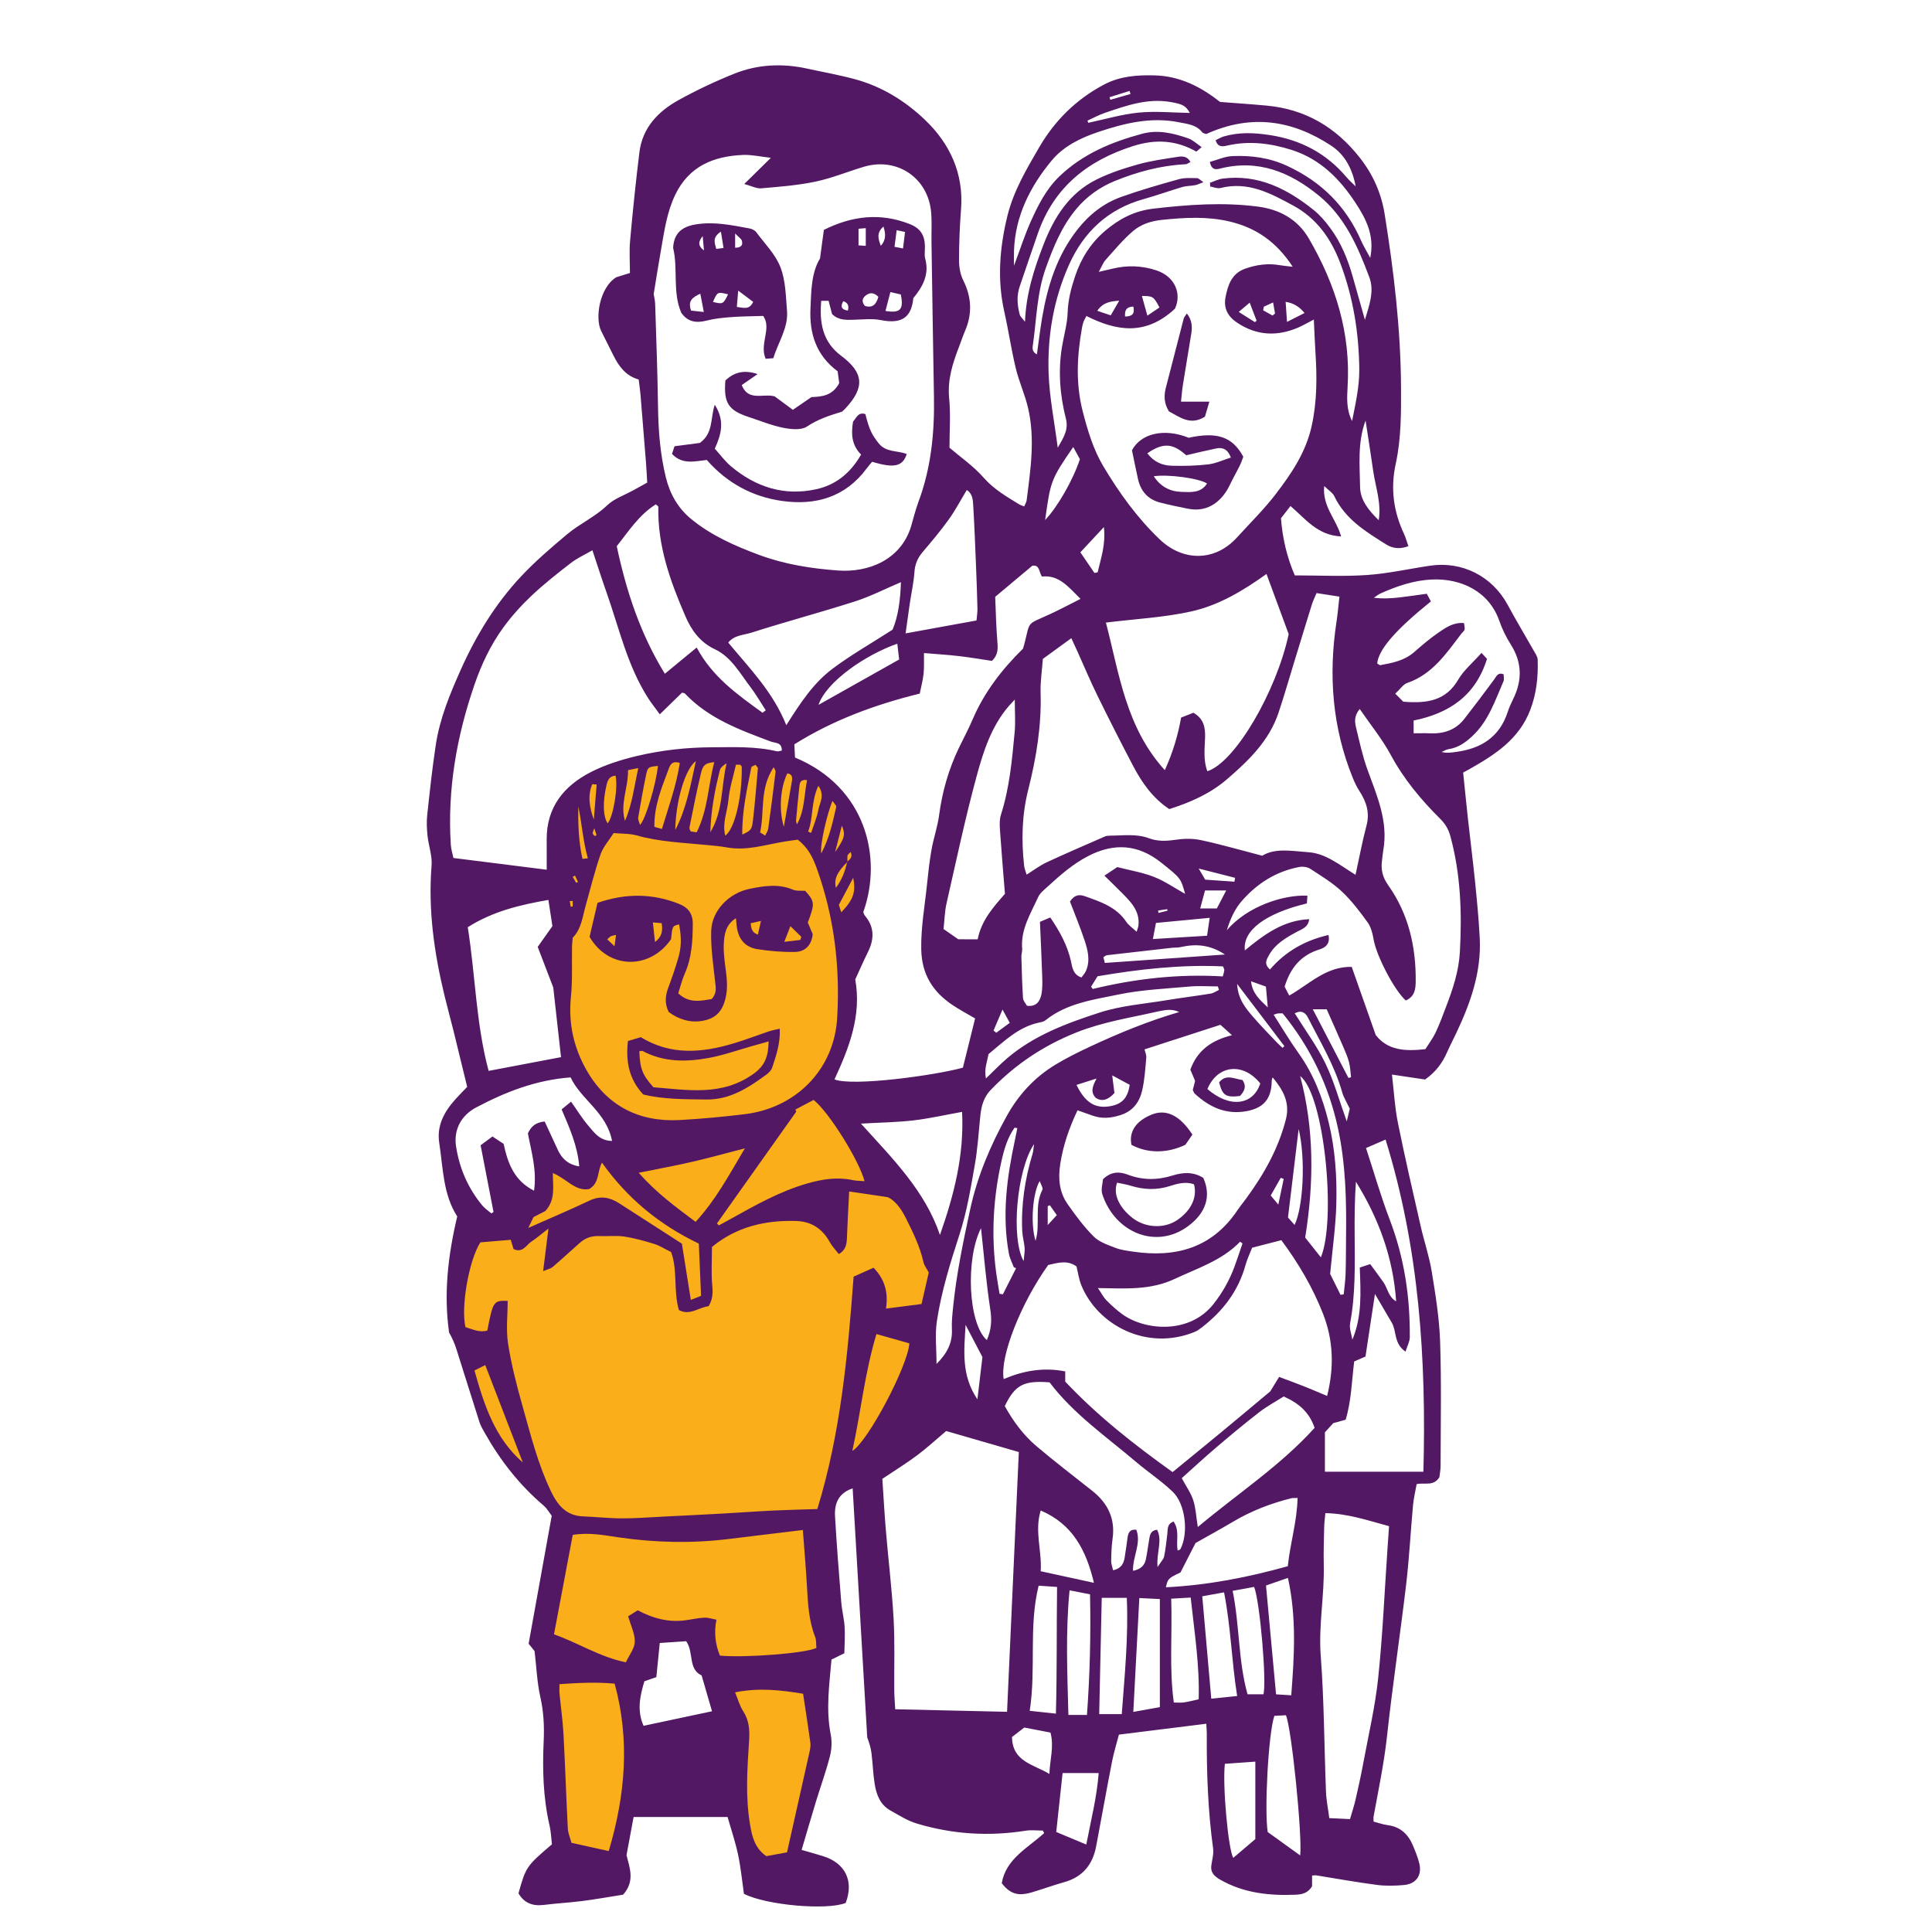 <svg version="1.1" id="svg" xmlns="http://www.w3.org/2000/svg" xmlns:xlink="http://www.w3.org/1999/xlink" x="0px" y="0px"
	 width="200px" height="200px" viewBox="0 0 200 200" enable-background="new 0 0 200 200" xml:space="preserve">
<path class="stroke" fill="#531863"  fill-rule="evenodd" clip-rule="evenodd" d="M142.192,188.572c0.514,0.132,0.981,0.303,1.463,0.366
	c1.305,0.172,2.118,0.934,2.604,2.093c0.261,0.623,0.524,1.255,0.675,1.91c0.274,1.191-0.341,2.076-1.568,2.193
	c-0.938,0.088-1.907,0.111-2.838-0.01c-2.099-0.272-4.183-0.654-6.271-0.987c-0.126-0.021-0.259,0.009-0.43,0.019
	c0,0.404,0,0.784,0,1.094c-0.396,0.721-1.062,0.863-1.669,0.889c-2.732,0.115-5.396-0.154-7.846-1.559
	c-0.605-0.348-1.002-0.739-0.922-1.423c0.071-0.599,0.272-1.216,0.192-1.795c-0.542-3.947-0.677-7.914-0.655-11.892
	c0.001-0.307-0.03-0.614-0.054-1.029c-3.015,0.376-5.949,0.742-9.043,1.126c-0.231,0.896-0.525,1.833-0.712,2.79
	c-0.57,2.921-1.094,5.853-1.646,8.779c-0.358,1.891-1.398,3.17-3.303,3.704c-1.129,0.317-2.232,0.723-3.357,1.055
	c-1.427,0.421-2.236,0.168-3.112-0.946c0.436-2.53,2.688-3.642,4.391-5.185c-0.046-0.087-0.09-0.176-0.136-0.264
	c-0.596,0-1.203-0.079-1.784,0.014c-3.807,0.606-7.562,0.368-11.241-0.736c-0.978-0.292-1.88-0.866-2.78-1.374
	c-1.033-0.583-1.422-1.619-1.6-2.705c-0.175-1.067-0.199-2.157-0.337-3.231c-0.069-0.553-0.244-1.091-0.438-1.615
	c-0.502-8.582-1.004-17.163-1.508-25.778c-1.495,0.498-1.9,1.605-1.825,2.893c0.17,2.97,0.406,5.936,0.646,8.9
	c0.068,0.854,0.296,1.694,0.347,2.547c0.055,0.924-0.015,1.855-0.028,2.727c-0.538,0.266-0.894,0.44-1.331,0.655
	c-0.218,2.557-0.596,5.139-0.079,7.759c0.143,0.726,0.097,1.548-0.088,2.268c-0.401,1.569-0.959,3.098-1.433,4.65
	c-0.51,1.67-0.994,3.345-1.492,5.027c0.852,0.248,1.544,0.436,2.226,0.649c2.305,0.718,3.2,2.576,2.337,4.842
	c-1.925,0.78-8.207,0.244-10.535-0.945c-0.189-1.308-0.318-2.697-0.606-4.054c-0.288-1.351-0.737-2.668-1.084-3.896
	c-3.347,0-6.491,0-9.731,0c-0.254,1.362-0.489,2.635-0.734,3.948c0.33,1.315,0.897,2.693-0.353,4.091
	c-1.336,0.212-2.753,0.466-4.177,0.649c-1.343,0.174-2.696,0.244-4.039,0.412c-1.152,0.143-2.032-0.198-2.613-1.198
	c0.762-2.737,0.82-2.825,3.46-5.075c-0.072-0.606-0.093-1.286-0.242-1.936c-0.668-2.887-0.748-5.811-0.61-8.75
	c0.071-1.539-0.003-3.044-0.348-4.569c-0.334-1.487-0.393-3.035-0.595-4.748c-0.087-0.107-0.306-0.38-0.616-0.765
	c0.78-4.326,1.571-8.708,2.391-13.246c-0.237-0.303-0.48-0.75-0.842-1.058c-2.505-2.133-4.493-4.677-6.099-7.533
	c-0.199-0.353-0.412-0.71-0.535-1.092c-0.813-2.533-1.597-5.074-2.405-7.609c-0.184-0.575-0.434-1.13-0.743-1.673
	c-0.572-4.016-0.114-7.987,0.841-12.016c-1.471-2.294-1.461-5.012-1.862-7.629c-0.276-1.807,0.54-3.241,1.697-4.527
	c0.361-0.4,0.743-0.783,1.197-1.26c-0.469-1.926-0.943-3.89-1.428-5.85c-0.293-1.181-0.619-2.354-0.905-3.538
	c-1.082-4.446-1.722-8.928-1.352-13.53c0.081-1.006-0.313-2.044-0.421-3.075c-0.075-0.711-0.107-1.441-0.031-2.151
	c0.261-2.422,0.522-4.846,0.886-7.255c0.414-2.743,1.472-5.292,2.598-7.809c1.579-3.529,3.578-6.802,6.219-9.624
	c1.473-1.573,3.125-2.989,4.781-4.376c1.303-1.091,2.887-1.792,4.145-2.995c0.725-0.692,1.776-1.042,2.683-1.544
	c0.43-0.238,0.861-0.474,1.461-0.805c-0.04-0.676-0.07-1.367-0.125-2.056c-0.183-2.338-0.372-4.675-0.566-7.011
	c-0.044-0.528-0.125-1.054-0.191-1.607c-1.359-0.388-2.051-1.371-2.612-2.481c-0.426-0.846-0.851-1.691-1.27-2.539
	c-0.673-1.364-0.158-4.511,1.56-5.566c0.378-0.118,0.842-0.262,1.416-0.441c0-1.133-0.083-2.247,0.016-3.345
	c0.276-3.053,0.588-6.104,0.963-9.147c0.315-2.556,1.944-4.243,4.073-5.417c1.85-1.021,3.775-1.931,5.737-2.719
	c2.44-0.982,5-1.092,7.577-0.526c1.672,0.367,3.363,0.663,5.012,1.116c2.757,0.758,5.174,2.275,7.187,4.205
	c2.559,2.453,3.998,5.536,3.71,9.241c-0.137,1.754-0.206,3.516-0.208,5.275c-0.001,0.695,0.128,1.458,0.434,2.071
	c0.867,1.738,0.957,3.448,0.196,5.224c-0.231,0.538-0.41,1.099-0.623,1.645c-0.672,1.728-1.219,3.446-1.027,5.373
	c0.163,1.654,0.033,3.335,0.033,5.091c1.124,0.965,2.481,1.899,3.535,3.1c1.05,1.196,2.348,1.943,3.646,2.744
	c0.147,0.09,0.32,0.14,0.55,0.236c0.102-0.245,0.23-0.436,0.256-0.637c0.405-3.179,0.891-6.369,0.149-9.552
	c-0.325-1.397-0.94-2.727-1.276-4.123c-0.464-1.927-0.747-3.897-1.183-5.832c-0.754-3.343-0.485-6.646,0.316-9.923
	c0.629-2.571,1.969-4.835,3.285-7.097c1.627-2.794,3.845-4.987,6.715-6.506c1.653-0.875,3.417-1.002,5.249-0.954
	c2.667,0.071,4.845,1.232,6.768,2.749c1.688,0.131,3.26,0.234,4.827,0.38c3.998,0.374,7.146,2.224,9.628,5.378
	c1.386,1.76,2.235,3.685,2.585,5.865c0.952,5.931,1.658,11.884,1.693,17.901c0.015,2.667,0.017,5.343-0.551,7.953
	c-0.554,2.542-0.228,4.914,0.857,7.233c0.183,0.39,0.291,0.813,0.455,1.281c-0.907,0.331-1.641,0.229-2.303-0.187
	c-2.107-1.318-4.24-2.616-5.371-5.002c-0.156-0.33-0.539-0.553-1.041-1.044c-0.209,2.141,1.266,3.43,1.746,5.218
	c-2.449-0.108-3.685-1.825-5.236-3.146c-0.337,0.435-0.638,0.82-0.984,1.267c0.153,2.056,0.621,4.052,1.432,5.915
	c2.54,0,5.015,0.129,7.468-0.039c2.194-0.151,4.363-0.645,6.547-0.966c3.327-0.489,6.429,1.106,8.019,4.048
	c0.856,1.588,1.789,3.136,2.676,4.707c0.175,0.311,0.42,0.645,0.432,0.975c0.058,1.764-0.115,3.477-0.758,5.174
	c-1.168,3.079-3.688,4.677-6.345,6.179c-0.155,0.087-0.312,0.168-0.611,0.33c0.162,1.568,0.316,3.17,0.493,4.771
	c0.241,2.196,0.523,4.388,0.746,6.587c0.193,1.927,0.379,3.858,0.478,5.792c0.176,3.483-0.941,6.667-2.401,9.757
	c-0.328,0.694-0.681,1.375-0.993,2.075c-0.468,1.05-1.098,1.966-2.26,2.797c-0.958-0.145-2.1-0.314-3.433-0.513
	c0.195,1.643,0.283,3.335,0.611,4.978c0.72,3.579,1.548,7.137,2.357,10.696c0.359,1.582,0.891,3.133,1.151,4.729
	c0.391,2.4,0.785,4.821,0.866,7.243c0.143,4.282,0.055,8.571,0.049,12.856c0,0.446-0.093,0.891-0.126,1.186
	c-0.609,0.96-1.48,0.528-2.352,0.708c-0.125,0.706-0.307,1.437-0.375,2.178c-0.253,2.739-0.391,5.49-0.714,8.221
	c-0.619,5.235-1.412,10.453-1.979,15.695c-0.302,2.792-0.882,5.521-1.381,8.271C142.165,188.164,142.192,188.341,142.192,188.572z
	 M67.668,30.448c0.034,0.219,0.141,0.618,0.154,1.019c0.112,3.56,0.246,7.12,0.296,10.681c0.035,2.448,0.226,4.867,0.805,7.248
	c0.417,1.715,1.242,3.191,2.615,4.322c2.084,1.716,4.519,2.783,7.019,3.716c2.646,0.987,5.423,1.423,8.206,1.625
	c3.113,0.225,6.515-1.084,7.566-4.619c0.243-0.819,0.437-1.656,0.735-2.452c1.32-3.523,1.686-7.179,1.619-10.908
	c-0.096-5.322-0.173-10.646-0.255-15.968c-0.016-1.038,0.05-2.081-0.035-3.112c-0.295-3.569-3.517-5.759-6.95-4.74
	c-1.686,0.5-3.327,1.186-5.04,1.546c-1.839,0.386-3.734,0.526-5.613,0.69c-0.467,0.041-0.962-0.235-1.746-0.448
	c1.016-1,1.792-1.763,2.758-2.712c-1.118-0.125-1.998-0.333-2.868-0.297c-3.056,0.126-5.6,1.149-7.035,4.126
	c-0.86,1.785-1.119,3.698-1.456,5.604C68.185,27.223,67.958,28.686,67.668,30.448z M133.822,27.615
	c-1.697-2.605-3.827-4.045-6.533-4.684c-2.323-0.548-4.648-0.414-6.999-0.171c-1.135,0.118-2.164,0.455-2.975,1.142
	c-1.056,0.894-1.946,1.985-2.877,3.021c-0.245,0.271-0.374,0.646-0.693,1.221c0.679-0.157,1.062-0.242,1.443-0.335
	c1.525-0.37,3.037-0.312,4.524,0.181c1.93,0.64,2.639,2.42,1.92,3.965c-3.047,2.844-6.072,2.312-9.166,0.757
	c-0.118,0.232-0.237,0.423-0.312,0.63c-0.074,0.208-0.117,0.431-0.156,0.65c-0.508,2.868-0.652,5.721,0.084,8.589
	c0.508,1.978,1.093,3.942,2.13,5.68c1.639,2.747,3.5,5.34,5.842,7.577c2.417,2.309,5.725,2.301,7.987-0.188
	c1.366-1.502,2.828-2.933,4.053-4.541c1.605-2.106,3.085-4.281,3.685-6.986c0.568-2.561,0.563-5.095,0.394-7.666
	c-0.069-1.062-0.104-2.126-0.165-3.376c-0.679,0.349-1.139,0.621-1.626,0.83c-2.185,0.939-4.293,0.835-6.304-0.498
	c-0.956-0.634-1.438-1.493-1.212-2.65c0.248-1.272,0.643-2.458,2.04-2.952c1.172-0.415,2.362-0.571,3.597-0.357
	C132.848,27.515,133.199,27.541,133.822,27.615z M68.302,73.946c-0.536-0.739-0.898-1.19-1.208-1.675
	c-2.148-3.353-2.993-7.221-4.294-10.908c-0.502-1.422-0.959-2.86-1.474-4.4c-0.841,0.488-1.591,0.824-2.223,1.313
	c-1.39,1.075-2.778,2.166-4.054,3.369c-1.075,1.015-2.084,2.129-2.952,3.324c-1.302,1.789-2.246,3.782-2.972,5.887
	c-1.856,5.378-2.821,10.881-2.459,16.583c0.032,0.477,0.183,0.947,0.27,1.378c3.243,0.408,6.347,0.799,9.659,1.216
	c0-1.136,0.007-2.116-0.002-3.097c-0.03-3.375,1.789-5.6,4.615-7.033c1.471-0.745,3.095-1.256,4.705-1.639
	c2.543-0.603,5.139-0.895,7.769-0.905c2.258-0.008,4.51-0.116,6.732,0.414c0.15,0.036,0.329-0.046,0.518-0.077
	c0.026-0.876-0.7-0.767-1.132-0.93c-3.216-1.207-6.443-2.381-8.89-4.963c-0.052-0.056-0.162-0.056-0.305-0.102
	C69.909,72.38,69.188,73.082,68.302,73.946z M86.385,111.74c1.907,0.75,10.449-0.422,13.294-1.217
	c0.42-1.692,0.839-3.383,1.264-5.094c-0.811-0.479-1.61-0.897-2.354-1.399c-2.03-1.367-3.172-3.171-3.222-5.743
	c-0.044-2.282,0.366-4.491,0.596-6.729c0.124-1.206,0.255-2.414,0.468-3.606c0.213-1.197,0.624-2.36,0.784-3.56
	c0.325-2.438,0.985-4.761,2.051-6.973c0.469-0.976,0.987-1.931,1.412-2.926c1.202-2.819,3.026-5.185,5.22-7.341
	c0.04-0.136,0.097-0.307,0.142-0.481c0.636-2.474,0.159-1.946,2.669-3.103c1.036-0.477,2.042-1.018,3.148-1.572
	c-1.236-1.207-2.21-2.508-3.995-2.311c-0.327-0.465-0.211-1.246-0.997-1.121c-1.228,1.028-2.433,2.037-3.843,3.218
	c0.063,1.439,0.094,3.056,0.226,4.663c0.059,0.706,0.086,1.338-0.56,1.971c-1.072-0.159-2.22-0.359-3.375-0.493
	c-1.15-0.135-2.309-0.204-3.663-0.319c-0.012,0.853,0.027,1.512-0.043,2.158c-0.072,0.664-0.25,1.316-0.396,2.038
	c-4.588,1.132-8.957,2.73-12.982,5.254c0.027,0.53,0.05,0.968,0.07,1.366c7.327,3.036,9.094,10.359,7.066,16.002
	c0.051,0.117,0.082,0.26,0.166,0.36c1.009,1.188,0.977,2.446,0.314,3.781c-0.46,0.924-0.869,1.875-1.31,2.832
	C89.208,105.108,87.904,108.454,86.385,111.74z M136.29,61.395c-0.208,0.498-0.374,0.819-0.478,1.157
	c-0.603,1.934-1.19,3.871-1.784,5.808c-0.556,1.811-1.077,3.635-1.679,5.432c-0.97,2.898-3.083,4.938-5.315,6.862
	c-1.734,1.495-3.781,2.403-5.99,3.103c-1.707-1.133-2.815-2.708-3.722-4.43c-1.275-2.424-2.515-4.868-3.722-7.328
	c-0.733-1.494-1.376-3.033-2.06-4.55c-0.18-0.4-0.366-0.795-0.637-1.383c-1.07,0.777-2.003,1.456-2.947,2.143
	c-0.088,1.227-0.267,2.352-0.234,3.471c0.104,3.417-0.441,6.76-1.271,10.036c-0.67,2.644-0.728,5.258-0.432,7.921
	c0.031,0.279,0.151,0.549,0.255,0.906c0.765-0.477,1.378-0.95,2.062-1.269c2.001-0.93,4.029-1.801,6.051-2.685
	c0.159-0.069,0.354-0.08,0.533-0.082c1.347-0.005,2.704-0.219,4.021,0.27c0.864,0.321,1.737,0.306,2.659,0.167
	c0.88-0.132,1.828-0.164,2.691,0.02c2.065,0.439,4.099,1.031,6.372,1.621c1.353-0.831,3.095-0.481,4.785-0.363
	c1.789,0.125,3.185,1.29,4.876,2.341c0.408-1.866,0.708-3.5,1.136-5.102c0.36-1.352-0.021-2.474-0.738-3.578
	c-0.27-0.413-0.483-0.868-0.671-1.326c-2.134-5.238-2.542-10.661-1.693-16.214c0.126-0.828,0.194-1.666,0.298-2.579
	C137.82,61.633,137.119,61.524,136.29,61.395z M108.512,130.949c-2.829,3.954-5.018,9.479-4.611,11.812
	c2.032-0.865,4.121-1.238,6.37-0.794c0,0.418,0,0.755,0,1.054c3.379,3.587,7.17,6.547,11.115,9.371
	c1.746-1.431,3.454-2.819,5.149-4.221c1.702-1.407,3.393-2.828,4.962-4.137c0.373-0.607,0.662-1.082,0.917-1.495
	c0.954,0.358,1.75,0.644,2.538,0.958c0.81,0.321,1.608,0.668,2.431,1.011c0.738-2.962,0.651-5.757-0.417-8.491
	c-1.069-2.732-2.538-5.233-4.322-7.634c-1.097,0.282-2.043,0.526-3.026,0.78c-0.244,0.629-0.521,1.201-0.687,1.804
	c-0.737,2.672-2.322,4.743-4.481,6.416c-0.246,0.191-0.508,0.386-0.793,0.502c-4.949,2.014-10.046-0.717-11.721-4.841
	c-0.25-0.617-0.338-1.298-0.498-1.944C110.496,130.418,109.529,130.719,108.512,130.949z M91.339,153.089
	c0.113,1.665,0.213,3.507,0.367,5.345c0.256,3.046,0.627,6.086,0.799,9.137c0.138,2.475,0.048,4.961,0.069,7.442
	c0.006,0.575,0.057,1.151,0.098,1.928c3.922,0.09,7.763,0.179,11.578,0.265c0.407-8.984,0.812-17.92,1.218-26.891
	c-2.487-0.719-4.983-1.441-7.522-2.176c-0.996,0.84-1.959,1.728-3.001,2.511C93.873,151.455,92.725,152.158,91.339,153.089z
	 M145.521,103.571c-1.254-1.158-3.045-4.678-3.324-6.314c-0.104-0.606-0.262-1.273-0.61-1.757c-0.816-1.131-1.67-2.266-2.683-3.214
	c-0.972-0.911-2.143-1.62-3.271-2.35c-0.303-0.196-0.79-0.252-1.154-0.182c-2.393,0.459-4.354,1.705-5.935,3.523
	c-0.69,0.796-1.153,1.753-1.542,3.018c2.121-2.477,5.826-3.681,8.341-3.579c-0.02,0.281-0.039,0.558-0.056,0.807
	c-4.248,1.02-6.668,2.785-6.419,4.862c1.989-1.643,3.985-3.116,6.661-3.232c-0.109,0.841-0.708,1.005-1.216,1.277
	c-1.156,0.624-2.307,1.267-2.965,2.479c-0.227,0.416-0.538,0.87,0.12,1.451c1.608-1.874,3.647-3.018,6.055-3.569
	c0.205,0.932-0.343,1.315-0.943,1.5c-1.911,0.588-3,1.906-3.597,3.849c0.126,0.242,0.283,0.542,0.48,0.92
	c2.098-1.192,3.824-3.029,6.467-2.969c0.833,2.363,1.64,4.655,2.483,7.049c1.233,1.598,3.036,1.706,5.14,1.469
	c0.319-0.508,0.753-1.082,1.058-1.715c0.409-0.852,0.729-1.748,1.069-2.633c0.716-1.856,1.339-3.73,1.448-5.748
	c0.22-4.029,0.08-8.019-0.985-11.946c-0.199-0.736-0.527-1.281-1.064-1.814c-1.988-1.975-3.762-4.107-5.109-6.607
	c-0.887-1.642-2.091-3.114-3.211-4.75c-0.61,0.726-0.517,1.361-0.372,1.956c0.353,1.444,0.66,2.909,1.165,4.3
	c0.982,2.714,2.179,5.366,1.644,8.373c-0.063,0.354-0.082,0.715-0.133,1.071c-0.131,0.932,0.068,1.729,0.638,2.532
	c2.111,2.979,2.888,6.374,2.852,9.978C146.545,102.374,146.466,103.166,145.521,103.571z M124.582,18.861
	c-0.41,0.15-0.631,0.264-0.866,0.309c-0.44,0.082-0.904,0.066-1.329,0.192c-1.341,0.395-2.656,0.876-4.003,1.251
	c-3.695,1.029-6.215,3.41-7.739,6.84c-1.581,3.558-2.232,7.351-2.092,11.217c0.091,2.492,0.597,4.968,0.944,7.676
	c0.604-1.047,1.136-1.868,0.847-2.997c-0.632-2.472-0.818-4.978-0.396-7.51c0.194-1.153,0.535-2.299,0.573-3.457
	c0.043-1.336,0.361-2.562,0.781-3.81c0.621-1.854,1.64-3.441,3.104-4.681c1.436-1.212,2.976-2.058,5.021-2.295
	c3.606-0.42,7.178-0.674,10.775-0.211c2.245,0.29,4.122,1.299,5.3,3.324c2.755,4.742,4.34,9.79,4,15.345
	c-0.072,1.188-0.123,2.388,0.467,3.533c0.345-1.768,0.757-3.547,0.743-5.323c-0.032-3.761-0.622-7.456-1.958-11.006
	c-0.954-2.532-2.443-4.65-4.849-5.96c-2.339-1.274-4.709-2.56-7.562-1.833c-0.319,0.081-0.705-0.097-1.06-0.154
	c-0.011-0.129-0.021-0.258-0.031-0.388c0.436-0.148,0.86-0.374,1.309-0.433c3.675-0.48,6.684,1.047,9.43,3.25
	c0.657,0.527,1.222,1.198,1.725,1.88c1.112,1.502,1.807,3.217,2.314,5.008c0.424,1.493,0.843,2.988,1.266,4.482
	c0.433-1.466,1.008-2.949,0.45-4.43c-1.182-3.135-2.512-6.216-5.206-8.421c-3.001-2.457-6.322-3.812-10.272-2.8
	c-0.513,0.13-0.861,0.07-1.031-0.695c0.807-0.22,1.565-0.577,2.338-0.606c1.939-0.076,3.806,0.154,5.648,1.004
	c3.582,1.653,6.135,4.204,7.7,7.797c0.238,0.545,0.56,1.056,0.924,1.735c0.464-2.306-0.423-4.01-1.499-5.656
	c-1.643-2.515-3.684-4.576-6.624-5.513c-2.174-0.693-4.399-0.977-6.669-0.459c-0.483,0.11-0.985,0.208-1.216-0.552
	c0.297-0.14,0.555-0.304,0.837-0.387c1.589-0.464,3.181-0.395,4.811-0.139c3.163,0.495,5.799,1.875,7.874,4.322
	c0.298,0.352,0.649,0.657,0.977,0.985c-0.324-1.774-1.098-3.27-2.524-4.208c-4.017-2.644-8.27-3.324-12.934-1.216
	c-0.045-0.018-0.318-0.046-0.44-0.197c-0.635-0.78-1.529-0.841-2.42-1.02c-2.911-0.579-5.662,0.113-8.37,1.022
	c-1.809,0.607-3.568,1.475-4.79,2.954c-2.222,2.687-3.766,5.723-3.89,9.317c-0.015,0.438-0.002,0.877-0.002,1.564
	c0.646-1.722,1.117-3.209,1.756-4.622c0.76-1.677,1.575-3.32,2.956-4.641c2.433-2.326,5.401-3.553,8.568-4.405
	c1.637-0.44,3.229-0.053,4.771,0.486c0.477,0.166,0.872,0.562,1.376,0.901c-0.262,0.224-0.392,0.333-0.548,0.466
	c-2.103-1.202-4.242-1.306-6.533-0.58c-4.711,1.493-8.2,4.25-9.869,9.028c-0.64,1.828-1.251,3.666-1.881,5.496
	c-0.338,0.979-0.259,1.96,0.001,2.934c0.054,0.199,0.255,0.358,0.541,0.738c0.122-2.96,0.949-5.481,1.909-7.97
	c1.102-2.853,2.674-5.358,5.503-6.761c1.358-0.674,2.83-1.154,4.295-1.565c1.339-0.375,2.731-0.564,4.11-0.778
	c0.449-0.07,0.984-0.101,1.312,0.533c-0.208,0.1-0.35,0.224-0.498,0.231c-2.551,0.123-4.997,0.783-7.329,1.733
	c-1.524,0.62-2.898,1.58-4.006,2.914c-1.509,1.816-2.361,3.931-3.139,6.096c-0.912,2.536-0.956,5.226-1.323,7.855
	c-0.047,0.339-0.169,0.801,0.4,1.084c0.188-1.333,0.334-2.575,0.544-3.808c0.561-3.277,1.522-6.387,3.619-9.072
	c1.233-1.579,2.731-2.766,4.59-3.428c1.952-0.695,3.948-1.269,5.945-1.824c0.593-0.166,1.252-0.115,1.883-0.111
	C124.086,18.442,124.249,18.641,124.582,18.861z M126.339,106.086c-2.733,0.885-5.289,1.713-7.859,2.545
	c0.058,0.256,0.208,0.566,0.182,0.859c-0.1,1.121-0.168,2.255-0.414,3.348c-0.276,1.227-0.931,2.174-2.269,2.6
	c-0.997,0.318-1.922,0.394-2.894,0.045c-0.494-0.177-0.99-0.35-1.541-0.544c-0.868,1.832-1.491,3.634-1.789,5.571
	c-0.23,1.502-0.102,2.903,0.766,4.141c0.825,1.177,1.692,2.35,2.706,3.359c0.569,0.568,1.449,0.858,2.232,1.164
	c0.58,0.226,1.222,0.304,1.845,0.396c4.393,0.643,8.141-0.363,10.762-4.235c0.304-0.447,0.645-0.867,0.964-1.305
	c1.825-2.491,3.32-5.145,4.089-8.17c0.445-1.753-0.325-3.071-1.371-4.326c-0.104,0.192-0.1,0.36-0.105,0.528
	c-0.064,1.721-0.861,2.629-2.543,2.953c-2.147,0.415-3.882-0.384-5.414-1.797c-0.094-0.085-0.129-0.232-0.208-0.383
	c0.082-0.326,0.169-0.668,0.238-0.943c-0.184-0.435-0.339-0.801-0.49-1.159c0.718-1.996,2.185-3.046,4.31-3.567
	C127.005,106.688,126.619,106.339,126.339,106.086z M131.107,59.417c-2.458,1.767-4.974,3.25-7.776,3.876
	c-2.834,0.632-5.777,0.776-8.848,1.156c1.384,5.284,2.057,10.833,6.098,15.277c0.823-1.811,1.349-3.549,1.687-5.442
	c0.429-0.168,0.874-0.343,1.275-0.5c1.115,0.643,1.241,1.588,1.204,2.618c-0.041,1.149-0.189,2.311,0.239,3.434
	c2.86-0.903,7.146-8.239,8.418-14.193C132.631,63.544,131.916,61.608,131.107,59.417z M137.2,156.639
	c-0.051,0.576-0.112,1.014-0.122,1.453c-0.027,1.307-0.073,2.615-0.042,3.92c0.076,3.144-0.554,6.245-0.313,9.419
	c0.353,4.664,0.357,9.355,0.541,14.034c0.035,0.889,0.218,1.771,0.344,2.746c0.747,0.036,1.402,0.065,2.145,0.101
	c0.208-0.72,0.421-1.356,0.571-2.006c0.282-1.228,0.556-2.459,0.784-3.698c0.549-2.964,1.247-5.912,1.561-8.9
	c0.47-4.477,0.659-8.981,0.969-13.475c0.05-0.707,0.099-1.412,0.157-2.245C141.599,157.396,139.534,156.682,137.2,156.639z
	 M147.35,152.354c0.308-11.684-0.432-23.129-3.917-34.386c-0.665,0.289-1.259,0.545-2.023,0.877
	c0.841,2.566,1.544,5.035,2.458,7.423c1.505,3.936,2.111,7.999,2.072,12.179c-0.004,0.432-0.251,0.863-0.441,1.473
	c-1.237-0.847-0.902-2.114-1.417-2.988c-0.55-0.938-1.1-1.877-1.748-2.981c-0.358,2.367-0.678,4.482-0.98,6.478
	c-0.528,0.23-0.844,0.366-1.169,0.507c-0.254,2.057-0.294,4.088-0.883,6.032c-0.472,0.13-0.853,0.235-1.282,0.355
	c-0.311,0.341-0.643,0.705-0.867,0.951c0,1.434,0,2.717,0,4.08C140.58,152.354,143.864,152.354,147.35,152.354z M104.015,145.559
	c0.873,1.571,1.918,2.991,3.262,4.134c1.887,1.602,3.86,3.102,5.799,4.642c1.604,1.273,2.396,2.874,2.097,4.962
	c-0.108,0.755-0.133,1.527-0.144,2.292c-0.005,0.319,0.129,0.64,0.2,0.967c0.823-0.181,1.088-0.683,1.192-1.293
	c0.121-0.711,0.211-1.428,0.311-2.142c0.071-0.504,0.282-0.835,0.903-0.761c0.534,1.445-0.397,2.789-0.346,4.25
	c0.791-0.152,1.188-0.546,1.325-1.167c0.144-0.658,0.217-1.331,0.335-1.995c0.084-0.474,0.105-1.009,0.836-1.086
	c0.581,1.165-0.093,2.35,0.046,3.858c0.347-0.545,0.617-0.802,0.68-1.102c0.158-0.744,0.223-1.508,0.325-2.265
	c0.068-0.498-0.066-1.094,0.655-1.342c0.656,0.939,0.229,2.013,0.422,3c0.14-0.07,0.253-0.087,0.286-0.148
	c0.854-1.649,0.531-4.668-0.804-5.942c-1.166-1.114-2.531-2.016-3.766-3.064c-3.118-2.649-6.516-4.996-8.979-8.257
	C105.978,142.891,105.073,143.359,104.015,145.559z M146.339,75.909c0.664,0,1.156-0.021,1.646,0.003
	c1.438,0.071,2.687-0.32,3.597-1.488c1.05-1.348,2.082-2.709,3.093-4.085c0.241-0.329,0.355-0.759,0.978-0.542
	c0,0.228,0.08,0.518-0.013,0.732c-0.879,2.013-1.562,4.137-3.25,5.698c-0.713,0.66-1.464,1.187-2.451,1.328
	c-0.245,0.035-0.471,0.19-0.706,0.291c0.569,0.142,1.044,0.051,1.521-0.012c2.569-0.341,4.47-1.534,5.315-4.109
	c0.154-0.471,0.358-0.927,0.577-1.371c0.957-1.934,0.919-3.795-0.257-5.648c-0.479-0.756-0.883-1.584-1.178-2.429
	c-1.069-3.074-3.978-4.416-6.969-4.287c-1.852,0.079-3.625,0.676-5.321,1.44c-0.25,0.112-0.468,0.296-0.7,0.447
	c0.969,0.128,1.86,0.059,2.748-0.043c0.892-0.104,1.779-0.239,2.731-0.369c0.16,0.297,0.298,0.552,0.427,0.792
	c-3.675,2.963-5.409,4.968-5.56,6.421c0.106,0.059,0.234,0.196,0.333,0.177c1.244-0.226,2.477-0.466,3.482-1.339
	c0.816-0.71,1.641-1.423,2.532-2.032c0.754-0.516,1.54-1.081,2.638-0.984c0.028,0.259,0.103,0.479,0.059,0.672
	c-0.035,0.156-0.218,0.277-0.326,0.419c-1.558,2.042-2.989,4.207-5.607,5.108c-0.417,0.143-0.718,0.628-1.239,1.109
	c0.401,0.401,0.706,0.708,0.828,0.831c2.529,0.211,4.431-0.132,5.681-2.274c0.571-0.979,1.503-1.748,2.417-2.778
	c0.3,0.326,0.504,0.548,0.568,0.618c-1.21,3.894-3.993,5.647-7.596,6.386C146.339,75.039,146.339,75.38,146.339,75.909z
	 M50.581,110.858c2.603-0.495,5.06-0.96,7.496-1.423c-0.295-2.649-0.58-5.201-0.804-7.213c-0.656-1.711-1.132-2.95-1.61-4.2
	c0.527-0.743,0.962-1.358,1.523-2.15c-0.113-0.74-0.253-1.659-0.416-2.713c-2.967,0.519-5.732,1.174-8.348,2.824
	C49.208,100.915,49.272,105.974,50.581,110.858z M81.399,75.072c1.451-2.31,2.816-4.365,4.77-5.833
	c1.929-1.448,4.043-2.647,6.232-4.057c0.596-1.427,0.805-3.119,0.864-4.917c-1.677,0.712-3.163,1.482-4.734,1.985
	c-3.564,1.14-7.185,2.106-10.749,3.244c-0.794,0.253-1.775,0.247-2.394,1.025C77.577,69.175,79.993,71.578,81.399,75.072z
	 M55.285,123.261c0.307-2.162-0.294-4.073-0.637-5.934c0.344-0.757,0.836-1.142,1.737-1.23c0.45,0.97,0.902,1.941,1.348,2.914
	c0.431,0.94,1.098,1.557,2.229,1.731c-0.179-2.158-1.016-4-1.824-5.898c0.336-0.274,0.6-0.49,0.979-0.801
	c0.62,0.876,1.128,1.715,1.757,2.451c0.618,0.718,1.182,1.599,2.484,1.615c-0.546-2.936-3.216-4.285-4.29-6.577
	c-3.615,0.272-6.745,1.513-9.753,3.098c-1.594,0.838-2.365,2.332-2.105,4.04c0.347,2.274,1.241,4.33,2.712,6.113
	c0.264,0.32,0.631,0.555,0.95,0.829c0.072-0.051,0.145-0.101,0.216-0.151c-0.438-2.273-0.878-4.546-1.334-6.903
	c0.446-0.331,0.817-0.607,1.226-0.91c0.457,0.302,0.822,0.544,1.156,0.765C52.569,120.434,53.229,122.223,55.285,123.261z
	 M101.208,97.236c0.391-1.971,1.605-3.315,2.824-4.705c-0.177-2.206-0.366-4.403-0.516-6.603c-0.036-0.53-0.056-1.104,0.103-1.598
	c0.887-2.771,1.145-5.643,1.415-8.51c0.099-1.043,0.016-2.103,0.016-3.401c-0.322,0.347-0.47,0.497-0.605,0.654
	c-1.821,2.111-2.653,4.72-3.354,7.308c-1.176,4.335-2.107,8.738-3.103,13.122c-0.196,0.864-0.212,1.768-0.313,2.668
	c0.615,0.428,1.126,0.784,1.526,1.063C99.923,97.236,100.5,97.236,101.208,97.236z M78.938,73.784
	c0.111-0.084,0.223-0.168,0.333-0.254c-0.526-0.806-1.008-1.651-1.591-2.415c-1.09-1.426-1.984-3.106-3.669-3.901
	c-1.564-0.736-2.437-1.978-3.066-3.436c-1.562-3.61-2.888-7.29-2.793-11.316c0.001-0.056-0.114-0.115-0.26-0.252
	c-1.744,1.083-2.822,2.799-4.047,4.332c0.993,4.674,2.448,9.095,4.979,13.204c1.131-0.932,2.186-1.801,3.297-2.715
	C73.762,70.105,76.372,71.92,78.938,73.784z M122.684,92.535c-0.458-1.652-0.472-1.634-2.473-3.234
	c-2.383-1.904-4.882-2.072-7.565-0.682c-1.586,0.821-2.901,1.978-4.198,3.167c-0.357,0.329-0.787,0.658-0.979,1.081
	c-0.773,1.71-1.826,3.347-1.654,5.356c0.022,0.264-0.089,0.539-0.082,0.807c0.04,1.434,0.077,2.87,0.169,4.301
	c0.017,0.276,0.271,0.537,0.406,0.785c0.95,0.128,1.333-0.441,1.486-1.126c0.134-0.602,0.117-1.249,0.097-1.874
	c-0.06-1.886-0.154-3.773-0.236-5.688c0.463-0.194,0.762-0.32,1.071-0.45c0.975,1.439,1.748,2.835,2.122,4.452
	c0.148,0.639,0.195,1.462,1.106,1.757c0.169-0.242,0.358-0.437,0.46-0.669c0.47-1.072,0.204-2.144-0.137-3.167
	c-0.465-1.396-1.031-2.755-1.514-4.023c0.488-0.749,1.015-0.738,1.556-0.547c1.616,0.574,3.252,1.109,4.281,2.655
	c0.246,0.367,0.65,0.628,1.066,1.018c0.108-0.36,0.166-0.485,0.182-0.615c0.179-1.491-0.748-2.438-1.678-3.378
	c-0.562-0.566-1.137-1.122-1.839-1.813c0.59-0.393,1.016-0.678,1.331-0.888c1.385,0.357,2.647,0.559,3.807,1.02
	C120.596,91.225,121.617,91.938,122.684,92.535z M132.888,144.562c-0.817,0.521-1.728,1.007-2.533,1.631
	c-1.531,1.184-3.018,2.426-4.491,3.681c-1.221,1.04-2.397,2.133-3.53,3.143c0.463,0.863,0.944,1.532,1.188,2.278
	c0.26,0.786,0.293,1.646,0.474,2.781c4.179-3.5,8.555-6.351,12.092-10.265C135.557,146.266,134.562,145.308,132.888,144.562z
	 M101.087,64.232c0.036-0.428,0.106-0.821,0.098-1.211c-0.035-1.486-0.087-2.973-0.148-4.459c-0.085-2.071-0.163-4.145-0.289-6.215
	c-0.035-0.578-0.053-1.23-0.667-1.621c-0.648,1.072-1.189,2.109-1.865,3.049c-0.841,1.17-1.771,2.277-2.705,3.376
	c-0.519,0.611-0.791,1.251-0.849,2.067c-0.077,1.117-0.329,2.222-0.493,3.334c-0.147,0.996-0.28,1.995-0.422,3.016
	C96.236,65.115,98.613,64.682,101.087,64.232z M122.071,104.766c-0.594-0.258-1.046-0.324-2.291-0.04
	c-2.797,0.638-5.614,1.062-8.343,2.15c-3.448,1.376-6.358,3.331-8.889,5.966c-0.691,0.718-0.949,1.609-1.053,2.569
	c-0.187,1.75-0.286,3.514-0.593,5.24c-0.424,2.394-0.82,4.817-1.567,7.117c-0.963,2.968-1.889,5.937-2.352,9.017
	c-0.207,1.381-0.034,2.819-0.034,4.408c1.103-1.099,1.659-2.187,1.591-3.586c-0.036-0.762,0.048-1.533,0.125-2.296
	c0.345-3.412,1.041-6.761,1.766-10.112c0.745-3.441,2.094-6.612,3.78-9.658c1.219-2.206,2.874-4.012,5.065-5.338
	c1.188-0.718,2.41-1.318,3.665-1.903C115.929,106.907,118.961,105.671,122.071,104.766z M134.322,155.068
	c-0.32,0.014-0.503-0.008-0.669,0.034c-2.104,0.533-4.113,1.298-5.987,2.413c-1.267,0.753-2.562,1.458-3.906,2.219
	c-0.503,0.984-1.053,2.06-1.554,3.042c-1.293,0.627-1.293,0.627-1.514,1.539c4.319-0.213,8.473-1.023,12.62-2.182
	C133.569,159.688,134.281,157.457,134.322,155.068z M89.123,116.316c3.322,3.665,6.625,6.952,8.181,11.524
	c1.448-4.12,2.518-8.236,2.291-12.738c-1.785,0.321-3.404,0.692-5.044,0.882C92.866,116.182,91.161,116.199,89.123,116.316z
	 M113.656,133.339c0.397,0.584,0.591,0.979,0.884,1.273c0.507,0.509,1.045,1,1.624,1.423c2.32,1.695,6.938,2.126,9.437-1.018
	c0.94-1.184,1.658-2.458,2.18-3.858c0.3-0.804,0.562-1.623,0.842-2.436c-0.082-0.06-0.165-0.121-0.247-0.182
	c-1.89,1.958-4.409,2.737-6.766,3.85C119.134,133.562,116.548,133.394,113.656,133.339z M66.622,178.655
	c2.465-0.524,4.742-1.009,7.085-1.506c-0.351-1.213-0.699-2.416-1.073-3.707c-1.429-0.661-0.785-2.39-1.601-3.546
	c-0.875,0.058-1.755,0.116-2.734,0.182c-0.124,1.242-0.238,2.387-0.354,3.538c-0.468,0.163-0.842,0.292-1.237,0.429
	C66.24,175.588,65.924,177.098,66.622,178.655z M131.921,177.624c-0.627,1.845-1.045,9.819-0.686,12.028
	c1.136,0.818,2.237,1.611,3.361,2.421c0.229-2.094-0.898-13.234-1.479-14.512C132.749,177.581,132.354,177.602,131.921,177.624z
	 M126.187,102.481c-0.038-0.123-0.076-0.246-0.114-0.368c-0.979,0-1.965-0.073-2.937,0.014c-2.464,0.222-4.96,0.328-7.372,0.829
	c-2.611,0.542-5.351,0.898-7.553,2.677c-0.164,0.134-0.416,0.176-0.635,0.222c-2.182,0.458-3.671,1.987-5.251,3.271
	c-0.137,0.826-0.463,1.527-0.262,2.517c0.821-0.787,1.465-1.465,2.172-2.07c2.803-2.4,6.215-3.659,9.633-4.764
	c2.208-0.713,4.593-0.884,6.903-1.269c1.512-0.25,3.033-0.434,4.546-0.68C125.619,102.811,125.896,102.611,126.187,102.481z
	 M106.597,177.103c0.927,0.101,1.709,0.186,2.71,0.293c0.12-4.439,0.064-8.728,0.12-13.117c-0.704-0.049-1.267-0.086-1.908-0.13
	C106.468,168.408,107.274,172.679,106.597,177.103z M116.125,177.446c0.305-4.113,0.696-8.005,0.521-12.038
	c-0.844,0-1.624,0-2.594,0c-0.088,4.038-0.175,8.02-0.263,12.038C114.605,177.446,115.297,177.446,116.125,177.446z
	 M131.845,105.042c0.872,1.354,1.669,2.706,2.578,3.978c1.55,2.166,2.49,4.598,3.113,7.14c0.679,2.769,0.873,5.621,0.8,8.458
	c-0.061,2.333-0.399,4.659-0.64,7.256c0.273,0.552,0.675,1.36,1.077,2.168c0.109-0.018,0.219-0.037,0.327-0.053
	c0.067-0.702,0.172-1.401,0.194-2.104c0.042-1.263,0.034-2.528,0.049-3.792c0.045-3.793-0.028-7.566-0.839-11.307
	c-0.955-4.407-2.839-8.336-5.721-11.881c-0.13,0-0.309-0.013-0.483,0.005C132.175,104.923,132.054,104.979,131.845,105.042z
	 M112.521,177.532c0.305-4.174,0.409-8.28,0.318-12.488c-0.704-0.137-1.342-0.261-2.119-0.413c-0.425,4.385-0.229,8.615-0.119,12.9
	C111.319,177.532,111.841,177.532,112.521,177.532z M120.068,165.534c-0.771-0.038-1.368-0.068-2.124-0.106
	c-0.21,3.966-0.411,7.763-0.625,11.788c1.044-0.188,1.936-0.349,2.749-0.495C120.068,172.907,120.068,169.275,120.068,165.534z
	 M139.997,138.684c1.026-2.458,0.855-4.93,0.767-7.467c0.378-0.126,0.693-0.23,1.077-0.359c0.493,0.674,0.956,1.277,1.388,1.902
	c0.428,0.622,0.491,1.494,1.3,1.955c-0.309-4.553-1.823-8.599-4.164-12.386c-0.134,1.857-0.144,3.691-0.132,5.524
	c0.021,3.056,0.097,6.109-0.471,9.139C139.662,137.523,139.909,138.118,139.997,138.684z M126.797,182.59
	c-0.255,2.233,0.351,8.881,0.872,9.734c0.788-0.67,1.563-1.331,2.283-1.943c0-2.73,0-5.316,0-8.017
	C128.837,182.444,127.829,182.516,126.797,182.59z M128.07,175.57c-0.575-3.605-0.65-7.139-1.356-10.731
	c-0.799,0.144-1.433,0.259-2.256,0.409c0.316,3.595,0.622,7.067,0.932,10.602C126.268,175.758,127.019,175.679,128.07,175.57z
	 M124.086,175.914c0.111-3.534-0.445-6.968-0.825-10.535c-0.733,0.042-1.335,0.077-2.018,0.117
	c0.124,3.666-0.221,7.196,0.271,10.749c0.409,0,0.721,0.037,1.021-0.008C123.019,176.166,123.494,176.041,124.086,175.914z
	 M133.669,175.496c0.315-4.078,0.563-8.036-0.342-12.153c-0.823,0.286-1.52,0.527-2.271,0.789c0.352,3.82,0.693,7.51,1.04,11.265
	C132.69,175.435,133.122,175.462,133.669,175.496z M136.737,130.159c1.616-3.914,0.359-16.853-2.145-18.766
	c1.432,5.365,1.457,10.913,0.52,16.718C135.531,128.64,136.083,129.335,136.737,130.159z M113.244,163.854
	c-0.812-3.413-2.225-6.086-5.511-7.487c-0.66,2.147,0.141,4.177-0.001,6.286C109.563,163.053,111.335,163.438,113.244,163.854z
	 M127.603,164.682c0.732,3.624,0.571,7.255,1.542,10.711c0.63,0,1.151,0,1.646,0c0.35-1.304-0.371-9.665-0.965-11.115
	C129.124,164.407,128.396,164.539,127.603,164.682z M112.452,190.946c0.488-2.53,1.092-4.895,1.283-7.397c-1.329,0-2.515,0-3.737,0
	c-0.226,2.102-0.441,4.101-0.657,6.097C110.373,190.077,111.28,190.457,112.452,190.946z M105.184,131.285
	c-0.08-0.036-0.16-0.07-0.24-0.106c-0.173-0.471-0.418-0.929-0.507-1.416c-0.727-3.981-0.205-7.903,0.639-11.803
	c0.084-0.389,0.158-0.778,0.237-1.168c-0.094-0.021-0.188-0.04-0.28-0.06c-0.738,1.029-1.088,2.254-1.358,3.452
	c-0.857,3.813-1.077,7.674-0.552,11.561c0.099,0.733,0.233,1.461,0.351,2.192c0.115,0.016,0.229,0.031,0.344,0.048
	C104.271,133.085,104.728,132.186,105.184,131.285z M101.553,127.138c-1.631,3.23-1.318,9.904,0.605,11.588
	c0.448-1.025,0.536-2.007,0.362-3.141C102.089,132.784,101.862,129.953,101.553,127.138z M92.888,66.637
	c-3.266,1.135-7.33,3.912-8.157,6.33c2.854-1.606,5.581-3.14,8.349-4.697C93.016,67.728,92.96,67.248,92.888,66.637z
	 M108.634,183.639c0.037-1.439,0.506-2.818,0.11-4.283c-1.032-0.199-1.985-0.384-2.709-0.523c-0.565,0.436-0.953,0.734-1.27,0.979
	C104.786,182.375,106.999,182.646,108.634,183.639z M112.948,102.145c0.059,0.079,0.118,0.157,0.176,0.233
	c4.422-1.072,8.903-1.573,13.46-1.3c0.081-0.322,0.147-0.487,0.154-0.655c0.005-0.113-0.076-0.229-0.132-0.382
	c-4.405-0.205-8.718,0.294-12.988,1.022C113.358,101.482,113.154,101.814,112.948,102.145z M126.807,98.812
	c-1.569-1.042-3.046-1.115-4.59-0.77c-0.305,0.068-0.63,0.042-0.943,0.078c-2.226,0.25-4.453,0.501-6.678,0.763
	c-0.118,0.014-0.225,0.12-0.371,0.203c0.053,0.219,0.103,0.422,0.145,0.597C118.499,99.394,122.549,99.11,126.807,98.812z
	 M142.724,53.851c0.295-1.791-0.341-3.451-0.579-5.152c-0.24-1.724-0.521-3.442-0.783-5.162c-0.847,2.286-0.6,4.605-0.566,6.888
	C140.815,51.791,141.725,52.88,142.724,53.851z M111.102,46.275c-2.343,3.389-2.354,3.584-2.911,7.554
	c1.268-1.308,2.905-4.163,3.598-6.292C111.591,47.174,111.378,46.784,111.102,46.275z M124.954,96.867
	c0.091-0.614,0.166-1.12,0.273-1.853c-1.943,0.184-3.715,0.353-5.564,0.528c-0.105,0.559-0.191,1.012-0.317,1.668
	C121.328,97.09,123.108,96.98,124.954,96.867z M124.99,112.736c2.295,1.992,4.715,1.709,5.475-0.577
	C128.702,109.961,126.053,110.207,124.99,112.736z M134.436,116.876c-0.382,3.17-0.727,6.034-1.104,9.159
	c0.089,0.1,0.37,0.416,0.684,0.771C134.933,124.862,135.161,119.881,134.436,116.876z M112.576,12.485
	c0.027,0.077,0.054,0.152,0.081,0.229c1.745-0.367,3.475-0.889,5.238-1.059c1.756-0.169,3.546,0.011,5.274,0.037
	c-0.43-0.777-0.779-0.916-1.963-1.125c-2.413-0.428-4.609,0.365-6.816,1.112C113.766,11.891,113.179,12.214,112.576,12.485z
	 M111.438,112.31c0.894,1.838,1.929,2.45,3.412,2.215c1.268-0.202,1.888-0.814,2.096-2.226c-0.533-0.288-1.122-0.605-1.809-0.975
	c0.102,0.807,0.174,1.385,0.229,1.829c-0.672,0.719-1.255,0.9-1.903,0.524c-0.617-0.598-0.367-1.221,0.05-2.028
	C112.673,111.916,112.109,112.095,111.438,112.31z M101.7,140.48c-0.571-1.091-1.101-2.103-1.743-3.328
	c-0.16,2.737-0.453,5.228,1.225,7.707C101.375,143.236,101.533,141.884,101.7,140.48z M139.591,111.586
	c0.09-0.024,0.179-0.046,0.268-0.068c-0.064-0.518-0.076-1.049-0.206-1.549c-0.146-0.557-0.38-1.096-0.611-1.626
	c-0.564-1.308-1.149-2.608-1.705-3.864c-0.573,0-0.938,0-1.437,0C137.179,106.938,138.385,109.261,139.591,111.586z
	 M139.727,114.778c-0.338-0.72-0.638-1.183-0.78-1.689c-0.777-2.767-2.261-5.205-3.542-7.737c-0.254-0.502-0.663-0.823-1.376-0.457
	c1.104,1.774,2.318,3.413,3.191,5.218c0.877,1.818,1.414,3.801,2.195,5.972C139.57,115.429,139.662,115.047,139.727,114.778z
	 M107.038,118.44c-1.804,2.713-2.4,9.793-1.072,12.104c0.054-0.65,0.133-1.014,0.103-1.369c-0.049-0.581-0.222-1.152-0.248-1.73
	c-0.126-2.727,0.277-5.387,1.067-7.995C106.985,119.128,106.99,118.777,107.038,118.44z M113.299,59.316
	c0.109-0.025,0.219-0.049,0.329-0.073c0.337-1.455,0.854-2.886,0.646-4.678c-0.919,0.984-1.639,1.757-2.436,2.611
	C112.363,57.943,112.831,58.629,113.299,59.316z M128.066,101.856c0.086,1.571,0.873,2.5,1.651,3.407
	c0.787,0.918,1.642,1.778,2.472,2.659c0.183,0.195,0.39,0.372,0.586,0.557c0.061-0.062,0.12-0.126,0.18-0.188
	C131.391,106.23,129.825,104.17,128.066,101.856z M124.745,92.179c-0.179,0.662-0.329,1.21-0.503,1.864c0.606,0,1.124,0,1.727,0
	c0.287-0.555,0.586-1.128,0.967-1.864C126.087,92.179,125.475,92.179,124.745,92.179z M107.198,128.45
	c0.526-1.718-0.155-3.6,0.708-5.277c0.098-0.189-0.16-0.56-0.274-0.911C106.924,123.409,106.638,126.637,107.198,128.45z
	 M127.788,91.272c0.023-0.134,0.044-0.266,0.067-0.399c-1.172-0.3-2.344-0.599-3.766-0.961c0.317,0.543,0.503,0.86,0.672,1.149
	C125.829,91.135,126.809,91.204,127.788,91.272z M135.046,32.402c-0.589-0.717-1.185-1.026-1.957-1.157
	c0.05,0.732,0.091,1.33,0.142,2.077C133.857,33.004,134.388,32.735,135.046,32.402z M118.21,30.639
	c0.175,0.629,0.354,1.273,0.567,2.037c0.442-0.3,0.855-0.58,1.252-0.848C119.419,30.683,119.35,30.643,118.21,30.639z
	 M131.241,104.286c-0.079-0.88-0.133-1.485-0.193-2.155c-0.496-0.176-0.966-0.344-1.545-0.549
	C129.652,102.837,130.375,103.46,131.241,104.286z M114.982,32.646c0.324-0.561,0.565-0.978,0.881-1.521
	c-0.919,0.074-1.671,0.164-2.272,1.048C114.09,32.343,114.486,32.478,114.982,32.646z M129.904,33.345
	c0.061-0.049,0.12-0.097,0.179-0.145c-0.218-0.571-0.436-1.142-0.716-1.871c-0.4,0.34-0.703,0.595-1.134,0.962
	C128.901,32.712,129.402,33.028,129.904,33.345z M102.851,106.682c0.094,0.076,0.188,0.15,0.282,0.226
	c0.454-0.332,0.909-0.664,1.398-1.024c-0.245-0.447-0.452-0.825-0.752-1.375C103.424,105.339,103.138,106.011,102.851,106.682z
	 M131.545,123.759c0.226,0.27,0.418,0.5,0.785,0.94c0.225-1.072,0.39-1.862,0.557-2.653c-0.101-0.04-0.202-0.08-0.303-0.12
	C132.25,122.514,131.918,123.102,131.545,123.759z M109.398,125.791c-0.264-0.377-0.492-0.701-0.719-1.025
	c-0.073,0.033-0.146,0.066-0.22,0.1c0,0.554,0,1.11,0,1.952C108.896,126.342,109.12,126.097,109.398,125.791z M130.831,31.749
	c-0.023,0.125-0.046,0.249-0.07,0.373c0.323,0.181,0.646,0.36,0.97,0.541c0.086-0.068,0.172-0.136,0.258-0.203
	c-0.059-0.342-0.117-0.685-0.198-1.152C131.352,31.509,131.092,31.63,130.831,31.749z M114.858,10.062
	c0.027,0.089,0.055,0.178,0.081,0.267c0.696-0.199,1.392-0.398,2.089-0.598c-0.031-0.106-0.063-0.212-0.096-0.318
	C116.241,9.63,115.55,9.845,114.858,10.062z M116.467,32.764c0.765-0.007,1.017-0.291,0.857-1.028
	C116.661,31.765,116.404,32.046,116.467,32.764z M119.884,94.257c0.015,0.083,0.029,0.165,0.045,0.248
	c0.31-0.077,0.62-0.154,0.931-0.23c-0.01-0.053-0.021-0.105-0.031-0.158C120.514,94.164,120.198,94.21,119.884,94.257z"/>
<path class="stroke" fill="#531863"  fill-rule="evenodd" clip-rule="evenodd" d="M75.093,39.381c0.859-0.795,1.838-1.151,3.335-0.658
	c-0.653,0.451-1.109,0.768-1.647,1.141c0.696,1.717,2.188,0.847,3.407,1.165c0.505,0.374,1.115,0.826,1.888,1.396
	c0.604-0.412,1.214-0.831,1.925-1.318c1.021-0.042,2.168-0.109,2.875-1.445c-0.044-0.338-0.109-0.815-0.165-1.226
	c-2.25-1.67-2.926-3.942-2.813-6.484c0.083-1.835,0.086-3.717,0.99-5.195c0.15-1.118,0.274-2.042,0.398-2.958
	c2.953-1.48,5.87-1.78,8.85-0.619c1.306,0.507,1.689,1.354,1.601,2.8c-0.016,0.263-0.03,0.542,0.039,0.792
	c0.44,1.616-0.229,2.883-1.231,4.092c-0.185,1.917-1.122,2.724-3.354,2.275c-0.908-0.183-1.883-0.059-2.826-0.037
	c-0.775,0.016-1.546,0.074-2.229-0.587c-0.105-0.396-0.229-0.869-0.362-1.371c-0.233,0-0.442,0-0.762,0
	c-0.194,2.26,0.127,4.239,2.06,5.684c2.355,1.761,2.47,3.275,0.452,5.448c-0.092,0.099-0.194,0.187-0.357,0.34
	c-1.21,0.367-2.466,0.761-3.626,1.538c-0.593,0.397-1.664,0.292-2.461,0.131c-1.225-0.246-2.401-0.732-3.597-1.124
	C75.394,42.475,74.898,41.696,75.093,39.381z M92.171,30.236c-0.186,0.716-0.346,1.332-0.507,1.954
	c1.537,0.249,1.909-0.141,1.586-1.707C92.935,30.411,92.57,30.328,92.171,30.236z M93.688,24.011
	c-0.324-0.069-0.552-0.117-0.865-0.182c-0.08,0.616-0.146,1.131-0.223,1.722c0.324,0.063,0.556,0.108,0.88,0.171
	C93.553,25.114,93.616,24.599,93.688,24.011z M90.928,30.728c-0.418-0.425-0.847-0.502-1.307-0.14
	c-0.367,0.289-0.452,0.642-0.084,1.081C90.335,31.917,90.713,31.5,90.928,30.728z M89.625,25.452c0-0.672,0-1.215,0-1.833
	c-0.317,0.026-0.518,0.042-0.751,0.061c0,0.609,0,1.151,0,1.72C89.146,25.419,89.314,25.431,89.625,25.452z M91.18,25.449
	c0.512-0.564,0.54-1.177,0.277-1.996C90.675,24.122,90.943,24.792,91.18,25.449z M87.77,32.155c0.13-0.485,0.03-0.796-0.471-0.978
	C86.973,31.743,87.097,32.042,87.77,32.155z"/>
<path class="stroke" fill="#531863"  fill-rule="evenodd" clip-rule="evenodd" d="M80.056,37.081c-0.316,0.023-0.567,0.043-0.795,0.06
	c-0.676-1.526,0.662-3.169-0.259-4.436c-1.231,0.041-2.28,0.042-3.323,0.123c-0.853,0.065-1.717,0.149-2.541,0.362
	c-1.085,0.281-1.96,0.125-2.619-0.819c-0.922-2.18-0.31-4.547-0.837-6.706c0.082-1.594,0.98-2.229,2.429-2.449
	c1.88-0.285,3.681,0.099,5.496,0.436c0.249,0.047,0.543,0.197,0.688,0.396c0.877,1.179,1.983,2.283,2.496,3.612
	c0.538,1.386,0.555,2.99,0.68,4.509C81.616,33.958,80.55,35.422,80.056,37.081z M72.496,30.404
	c-0.793,0.368-1.322,0.724-0.957,1.749c0.366,0.04,0.77,0.083,1.32,0.143C72.725,31.593,72.627,31.08,72.496,30.404z M76.418,30.084
	c-0.062,0.748-0.1,1.194-0.142,1.689c0.712,0.087,1.296,0.329,1.694-0.522C77.522,30.915,77.087,30.587,76.418,30.084z
	 M73.805,31.258c1.034,0.248,1.067,0.229,1.564-0.788C74.27,30.199,74.27,30.199,73.805,31.258z M74.629,23.978
	c-0.927,0.607-0.642,1.164-0.482,1.791c0.257-0.035,0.455-0.06,0.753-0.099C74.812,25.13,74.74,24.674,74.629,23.978z
	 M76.101,25.645c0.74-0.005,0.794-0.375,0.697-0.725c-0.058-0.206-0.321-0.356-0.697-0.744
	C76.101,24.878,76.101,25.239,76.101,25.645z M72.744,24.444c-0.419,0.499-0.562,0.972,0.128,1.478
	C72.818,25.308,72.781,24.876,72.744,24.444z"/>
<path class="stroke" fill="#531863"  fill-rule="evenodd" clip-rule="evenodd" d="M89.139,47.056c-0.985-0.99-1.041-2.134-0.832-3.413
	c0.333-0.333,0.5-1.032,1.277-0.773c0.422,1.703,0.72,2.183,1.373,3.018c0.759,0.972,1.954,0.726,2.907,1.116
	c-0.417,1.294-1.304,1.485-3.581,0.799c-0.176,0.212-0.382,0.44-0.562,0.685c-2.197,2.972-5.265,3.855-8.731,3.375
	c-3.074-0.424-5.719-1.845-7.824-4.247c-1.223,0.122-2.514,0.528-3.601-0.629c0.086-0.262,0.178-0.542,0.26-0.791
	c0.997-0.13,1.922-0.252,2.622-0.344c1.422-1.028,1.069-2.514,1.544-3.952c1.051,1.636,0.695,3.019,0.006,4.547
	c0.546,0.606,1.048,1.302,1.688,1.836c2.556,2.14,5.48,3.089,8.795,2.366C86.51,50.207,88.031,48.991,89.139,47.056z"/>
<path class="stroke" fill="#531863"  fill-rule="evenodd" clip-rule="evenodd" d="M128.706,47.28c-0.096,0.246-0.199,0.584-0.353,0.896
	c-0.336,0.683-0.719,1.344-1.046,2.032c-0.705,1.483-2.111,2.904-4.338,2.454c-0.97-0.196-1.94-0.393-2.896-0.643
	c-1.256-0.328-1.992-1.182-2.269-2.436c-0.212-0.959-0.405-1.921-0.624-2.968c0.925-1.752,3.332-2.32,5.872-1.298
	C125.987,44.676,127.576,45.201,128.706,47.28z M118.771,46.928c0.685,0.901,1.563,1.26,2.529,1.286
	c1.259,0.033,2.529,0.004,3.777-0.141c0.772-0.091,1.514-0.449,2.344-0.708c-0.329-0.883-0.864-1.08-1.548-0.937
	c-1.048,0.218-2.089,0.473-3.073,0.699C121.589,46.077,120.606,45.637,118.771,46.928z M119.438,49.302
	c0.72,1.111,1.725,1.592,2.909,1.62c0.918,0.022,1.959,0.145,2.605-0.869C124.117,49.506,120.931,49.08,119.438,49.302z"/>
<path class="stroke" fill="#531863"  fill-rule="evenodd" clip-rule="evenodd" d="M122.865,32.451c0.551,0.706,0.569,1.391,0.455,2.099
	c-0.287,1.773-0.588,3.545-0.87,5.319c-0.083,0.525-0.121,1.057-0.193,1.712c0.995,0,1.869,0,2.936,0
	c-0.16,0.543-0.312,1.062-0.458,1.553c-1.526,0.965-2.623,0.019-3.722-0.538c-0.512-0.829-0.539-1.615-0.33-2.432
	c0.616-2.396,1.229-4.793,1.854-7.188C122.575,32.828,122.705,32.702,122.865,32.451z"/>
<path class="stroke" fill="#531863"  fill-rule="evenodd" clip-rule="evenodd" d="M124.563,121.934c0.858,1.905,0.247,3.633-1.534,4.97
	c-3.344,2.51-7.637,0.67-8.92-3.283c-0.163-0.503,0.045-1.127,0.071-1.548c0.874-0.844,1.754-0.782,2.561-0.477
	c1.553,0.59,3.062,0.582,4.632,0.095C122.421,121.365,123.504,121.267,124.563,121.934z M115.642,122.432
	c-0.431,1.167,0.188,2.521,1.537,3.606c1.329,1.069,3.29,1.189,4.649,0.287c1.459-0.97,2.144-2.372,1.773-3.726
	c-0.832-0.304-1.677-0.085-2.474,0.173c-1.389,0.451-2.736,0.392-4.105-0.033C116.567,122.6,116.089,122.53,115.642,122.432z"/>
<path class="stroke" fill="#531863"  fill-rule="evenodd" clip-rule="evenodd" d="M123.438,117.455c-0.236,0.341-0.485,0.702-0.726,1.049
	c-1.878,0.907-3.904,0.908-5.584,0.012c-0.28-1.357,0.453-2.461,2.077-3.128C120.712,114.77,122.134,115.452,123.438,117.455z"/>
<path class="stroke" fill="#531863"  fill-rule="evenodd" clip-rule="evenodd" d="M128.366,113.455c-1.477,0.177-1.819-0.051-2.162-1.411
	c0.729-0.911,1.598-0.337,2.413-0.243C129.109,112.519,128.763,113.005,128.366,113.455z"/>
<path fill-rule="evenodd" clip-rule="evenodd" fill="#faae19" class="fill" d="M87.903,123.343c1.328,0.196,2.465,0.363,3.988,0.588
	c0.683,0.286,1.335,1.082,1.847,2.096c0.753,1.493,1.483,2.981,1.858,4.625c0.085,0.373,0.354,0.705,0.549,1.076
	c-0.236,1.034-0.477,2.084-0.748,3.263c-1.186,0.152-2.361,0.304-3.677,0.473c0.242-1.663-0.111-3.003-1.289-4.231
	c-0.642,0.288-1.316,0.589-2.067,0.926c-0.604,8.118-1.331,16.148-3.754,24.057c-1.536,0.051-3.058,0.082-4.577,0.155
	c-1.797,0.088-3.591,0.223-5.387,0.32c-1.982,0.11-3.963,0.207-5.944,0.305c-1.44,0.071-2.881,0.189-4.321,0.185
	c-1.349-0.002-2.698-0.158-4.048-0.209c-1.74-0.067-2.621-1.182-3.299-2.595c-1.354-2.82-2.102-5.845-2.945-8.833
	c-0.599-2.118-1.151-4.265-1.492-6.436c-0.226-1.449-0.043-2.962-0.043-4.438c-1.463-0.061-1.516,0.024-2.108,3.068
	c-0.815,0.241-1.539-0.144-2.263-0.353c-0.49-2.146,0.376-6.968,1.547-8.777c1.023-0.086,2.045-0.172,3.145-0.264
	c0.097,0.321,0.194,0.647,0.286,0.957c0.961,0.444,1.312-0.423,1.862-0.783c0.54-0.352,1.03-0.78,1.752-1.336
	c-0.2,1.604-0.359,2.881-0.551,4.41c0.489-0.209,0.79-0.265,0.99-0.437c0.957-0.819,1.883-1.675,2.826-2.51
	c0.566-0.5,1.223-0.723,1.991-0.687c0.856,0.039,1.729-0.077,2.57,0.048c1.057,0.157,2.099,0.451,3.123,0.763
	c0.547,0.167,1.045,0.497,1.746,0.842c0.696,1.833,0.225,3.979,0.807,6.001c1.115,0.618,2.048-0.271,3.076-0.394
	c0.404-0.661,0.459-1.308,0.385-2.073c-0.127-1.337-0.035-2.694-0.035-4.061c2.55-2.101,5.52-2.781,8.718-2.688
	c1.576,0.047,2.725,0.809,3.484,2.197c0.233,0.425,0.588,0.785,0.927,1.23c0.697-0.394,0.812-0.971,0.838-1.615
	C87.735,126.634,87.819,125.062,87.903,123.343z"/>
<path fill-rule="evenodd" clip-rule="evenodd" fill="#faae19" class="fill" d="M59.294,97.066c0.89-0.9,1.006-2.146,1.333-3.31
	c0.496-1.778,0.939-3.573,1.542-5.313c0.269-0.777,0.87-1.437,1.354-2.203c0.87,0.08,1.656,0.037,2.373,0.239
	c2.365,0.67,4.799,0.754,7.217,0.992c0.718,0.07,1.439,0.126,2.148,0.256c2.018,0.365,3.926-0.267,5.868-0.594
	c0.484-0.082,0.973-0.141,1.446-0.209c1.036,0.772,1.56,1.82,1.958,2.922c1.82,5.033,2.452,10.251,2.128,15.564
	c-0.322,5.281-4.227,9.286-9.573,9.932c-2.237,0.269-4.485,0.485-6.735,0.605c-4.255,0.228-7.559-1.501-9.661-5.208
	c-1.31-2.308-1.869-4.836-1.591-7.552c0.178-1.742,0.081-3.511,0.115-5.268C59.222,97.65,59.264,97.383,59.294,97.066z
	 M83.354,92.219c-0.448-0.033-0.897,0.038-1.249-0.113c-1.504-0.641-2.998-0.402-4.514-0.093c-2.11,0.431-3.905,2.226-3.968,4.364
	c-0.051,1.742,0.217,3.496,0.405,5.237c0.063,0.594,0.213,1.154-0.345,1.803c-1.105,0.18-2.32,0.497-3.473-0.585
	c0.223-0.686,0.389-1.391,0.677-2.042c0.732-1.657,0.822-3.395,0.829-5.167c0.004-1.067-0.504-1.69-1.425-2.055
	c-2.752-1.091-5.52-1.113-8.438-0.104c-0.288,1.238-0.58,2.485-0.821,3.521c1.991,3.405,6.258,3.398,8.433,0.247
	c0.14-1.373,0.14-1.373,0.836-1.538c0.26,1.413,0.252,2.353-0.121,3.596c-0.298,0.992-0.632,1.975-0.996,2.945
	c-0.316,0.843-0.399,1.657,0.042,2.531c1.033,0.757,2.205,1.141,3.524,0.907c1.093-0.194,1.843-0.738,2.23-1.888
	c0.366-1.084,0.31-2.114,0.174-3.194c-0.119-0.938-0.269-1.888-0.228-2.824c0.044-0.999,0.182-2.046,1.259-2.717
	c0.031,0.33,0.053,0.549,0.074,0.769c0.135,1.322,0.821,2.232,2.142,2.438c1.282,0.2,2.595,0.312,3.892,0.288
	c1.066-0.02,1.718-0.699,1.841-1.838c-0.167-0.395-0.341-0.807-0.511-1.208C84.364,93.535,84.352,93.339,83.354,92.219z
	 M80.721,106.494c-0.422,0.099-0.765,0.153-1.091,0.262c-1.236,0.413-2.454,0.888-3.702,1.26c-3.236,0.962-6.447,1.277-9.594-0.648
	c-0.408,0.122-0.865,0.257-1.331,0.396c-0.236,2.111,0.1,3.946,1.587,5.537c2.111,0.516,4.315,0.489,6.52,0.521
	c2.465,0.035,4.369-1.224,6.235-2.586c0.246-0.18,0.5-0.445,0.593-0.724C80.358,109.246,80.792,107.974,80.721,106.494z"/>
<path fill-rule="evenodd" clip-rule="evenodd" fill="#faae19" class="fill" d="M59.291,158.89c1.75-0.277,3.256,0.042,4.77,0.261
	c3.768,0.546,7.544,0.632,11.328,0.171c2.545-0.309,5.091-0.619,7.722-0.939c0.15,2.038,0.318,3.956,0.427,5.875
	c0.099,1.76,0.185,3.513,0.843,5.186c0.141,0.356,0.094,0.787,0.13,1.151c-1.083,0.552-7.467,1.044-9.991,0.791
	c-0.443-1.126-0.635-2.302-0.355-3.713c-0.451-0.083-0.858-0.235-1.258-0.213c-0.673,0.036-1.339,0.192-2.01,0.279
	c-1.716,0.219-3.308-0.204-4.879-1.042c-0.374,0.233-0.74,0.462-0.991,0.617c0.275,0.978,0.71,1.819,0.686,2.648
	c-0.02,0.689-0.574,1.365-0.928,2.119c-2.716-0.553-4.921-2.014-7.436-2.894C58.005,165.706,58.643,162.326,59.291,158.89z"/>
<path fill-rule="evenodd" clip-rule="evenodd" fill="#faae19" class="fill" d="M59.163,190.771c-0.143-0.526-0.357-0.992-0.382-1.467
	c-0.169-3.281-0.275-6.564-0.453-9.845c-0.076-1.389-0.275-2.771-0.409-4.157c-0.025-0.259-0.004-0.523-0.004-0.958
	c1.891-0.129,3.756-0.235,5.714-0.052c1.595,5.839,1.107,11.555-0.614,17.33C61.772,191.348,60.559,191.08,59.163,190.771z"/>
<path fill-rule="evenodd" clip-rule="evenodd" fill="#faae19" class="fill" d="M76.094,175.191c2.493-0.499,4.774-0.231,7.042,0.146
	c0.266,1.761,0.522,3.394,0.749,5.03c0.042,0.304-0.004,0.633-0.071,0.938c-0.771,3.467-1.553,6.932-2.343,10.451
	c-0.825,0.151-1.521,0.279-2.141,0.392c-1.207-0.835-1.476-2.034-1.688-3.291c-0.485-2.875-0.287-5.755-0.097-8.63
	c0.073-1.122,0.015-2.123-0.618-3.094C76.572,176.588,76.4,175.925,76.094,175.191z"/>
<path fill-rule="evenodd" clip-rule="evenodd" fill="#faae19" class="fill" d="M82.347,114.854c0.633-0.334,1.266-0.668,1.878-0.99
	c1.536,1.206,4.68,6.191,5.273,8.41c-0.431-0.035-0.824-0.026-1.197-0.104c-1.59-0.344-3.112-0.119-4.663,0.32
	c-2.9,0.819-5.479,2.293-8.08,3.737c-0.379,0.211-0.761,0.417-1.142,0.625c-0.066-0.067-0.132-0.134-0.199-0.202
	c2.735-3.856,5.471-7.712,8.206-11.567C82.397,115.007,82.371,114.931,82.347,114.854z"/>
<path fill-rule="evenodd" clip-rule="evenodd" fill="#faae19" class="fill" d="M77.11,118.875c-1.662,2.791-3.02,5.356-5.104,7.61
	c-2.029-1.526-4.055-2.982-5.884-5.081c1.939-0.394,3.724-0.718,5.49-1.124C73.346,119.883,75.061,119.403,77.11,118.875z"/>
<path fill-rule="evenodd" clip-rule="evenodd" fill="#faae19" class="fill" d="M72.572,134.143c-0.407,0.161-0.686,0.273-1.058,0.422
	c-0.312-1.967-0.612-3.856-0.925-5.821c-2.2-1.418-4.347-2.796-6.49-4.179c-0.97-0.625-1.94-0.812-3.058-0.287
	c-2.06,0.974-4.162,1.862-6.353,2.835c0.196-0.403,0.378-0.777,0.544-1.121c0.482-0.247,0.92-0.474,1.224-0.63
	c1.077-1.183,0.773-2.545,0.772-3.926c1.419,0.568,2.317,1.917,3.762,1.654c1.109-0.642,0.818-1.834,1.327-2.731
	c2.607,3.662,5.882,6.396,10.027,8.381C72.417,130.47,72.494,132.3,72.572,134.143z"/>
<path fill-rule="evenodd" clip-rule="evenodd" fill="#faae19" class="fill" d="M90.73,138.102c1.297,0.367,2.366,0.668,3.406,0.962
	c-0.135,2.273-4.242,10.106-5.904,11.142C89.124,146.149,89.508,142.14,90.73,138.102z"/>
<path fill-rule="evenodd" clip-rule="evenodd" fill="#faae19" class="fill" d="M50.233,141.312c1.329,3.444,2.61,6.766,3.89,10.085
	c-2.888-2.512-3.994-5.911-5.006-9.527C49.478,141.688,49.845,141.507,50.233,141.312z"/>
<path fill-rule="evenodd" clip-rule="evenodd" fill="#faae19" class="fill" d="M72.118,86.164c-0.276-0.044-0.445-0.071-0.624-0.099
	c-0.051-0.151-0.146-0.285-0.124-0.395c0.387-1.893,0.75-3.792,1.203-5.669c0.207-0.854,0.486-1.01,1.37-1.105
	C73.307,81.308,73.295,83.8,72.118,86.164z"/>
<path fill-rule="evenodd" clip-rule="evenodd" fill="#faae19" class="fill" d="M70.373,78.978c-0.348,2.309-1.145,4.509-1.853,6.838
	c-0.346-0.097-0.574-0.161-0.78-0.22c-0.034-2.185,0.766-4.084,1.483-6.001C69.378,79.181,69.566,78.725,70.373,78.978z"/>
<path fill-rule="evenodd" clip-rule="evenodd" fill="#faae19" class="fill" d="M76.841,86.397c-0.033-2.387,0.481-4.665,0.935-6.949
	c0.022-0.109,0.264-0.174,0.429-0.276c0.117,0.167,0.259,0.272,0.251,0.367c-0.155,1.791-0.302,3.583-0.507,5.367
	C77.833,85.907,77.739,85.966,76.841,86.397z"/>
<path fill-rule="evenodd" clip-rule="evenodd" fill="#faae19" class="fill" d="M76.185,79.16c0.202,0,0.328,0,0.441,0
	c0.064,0.086,0.157,0.153,0.159,0.222c0.059,3.07-0.721,6.439-1.707,7.12c-0.338-1.299,0.224-2.489,0.33-3.695
	C75.517,81.58,75.912,80.38,76.185,79.16z"/>
<path fill-rule="evenodd" clip-rule="evenodd" fill="#faae19" class="fill" d="M78.687,86.174c0.478-2.181-0.07-4.527,1.399-6.754
	c0.071,0.161,0.218,0.331,0.2,0.482c-0.236,1.963-0.487,3.926-0.76,5.885c-0.034,0.248-0.211,0.476-0.321,0.714
	C79.031,86.393,78.859,86.283,78.687,86.174z"/>
<path fill-rule="evenodd" clip-rule="evenodd" fill="#faae19" class="fill" d="M66.258,85.396c-0.082-0.295-0.229-0.538-0.193-0.75
	c0.254-1.506,0.519-3.012,0.834-4.506c0.155-0.736,0.266-0.765,1.207-0.849C67.935,81.093,66.861,84.762,66.258,85.396z"/>
<path fill-rule="evenodd" clip-rule="evenodd" fill="#faae19" class="fill" d="M69.902,85.922c0.052-3.044,1.05-6.363,2.138-7.14
	C71.476,81.35,71.045,83.743,69.902,85.922z"/>
<path fill-rule="evenodd" clip-rule="evenodd" fill="#faae19" class="fill" d="M73.532,86.157c0.064-2.188,0.452-4.327,0.994-6.437
	c0.073-0.285,0.388-0.51,0.692-0.705C74.64,81.411,74.883,83.956,73.532,86.157z"/>
<path fill-rule="evenodd" clip-rule="evenodd" fill="#faae19" class="fill" d="M62.906,85.238c-0.49-0.713-0.525-2.233-0.118-3.973
	c0.122-0.522,0.318-0.936,0.933-0.969C63.995,81.51,63.505,84.468,62.906,85.238z"/>
<path fill-rule="evenodd" clip-rule="evenodd" fill="#faae19" class="fill" d="M65.012,79.725c0.331-0.07,0.583-0.121,1.059-0.219
	c-0.416,1.927-0.626,3.747-1.37,5.468C64.162,83.22,65.045,81.563,65.012,79.725z"/>
<path fill-rule="evenodd" clip-rule="evenodd" fill="#faae19" class="fill" d="M81.142,85.59c-0.562-1.869-0.312-4.183,0.361-5.529
	c0.497,0.047,0.538,0.425,0.479,0.776C81.72,82.424,81.425,84.006,81.142,85.59z"/>
<path fill-rule="evenodd" clip-rule="evenodd" fill="#faae19" class="fill" d="M85.021,88.345c-0.18-0.796,0.637-4.266,1.161-5.434
	c0.161,0.252,0.417,0.475,0.382,0.63C86.204,85.09,85.891,86.657,85.021,88.345z"/>
<path fill-rule="evenodd" clip-rule="evenodd" fill="#faae19" class="fill" d="M83.656,86.086c0.558-1.444,0.282-3.068,1.059-4.739
	c0.706,0.999,0.134,1.772-0.001,2.494c-0.151,0.812-0.49,1.588-0.747,2.38C83.862,86.176,83.76,86.132,83.656,86.086z"/>
<path fill-rule="evenodd" clip-rule="evenodd" fill="#faae19" class="fill" d="M82.496,85.341c-0.031-0.146-0.102-0.297-0.088-0.438
	c0.099-1.11,0.211-2.22,0.326-3.329c0.045-0.432,0.036-0.926,0.814-0.817C83.227,82.312,83.314,83.894,82.496,85.341z"/>
<path fill-rule="evenodd" clip-rule="evenodd" fill="#faae19" class="fill" d="M60.295,88.909c-0.396-1.786-0.463-3.604-0.428-5.432
	c0.372,1.788,0.486,3.606,0.989,5.378C60.669,88.873,60.481,88.891,60.295,88.909z"/>
<path fill-rule="evenodd" clip-rule="evenodd" fill="#faae19" class="fill" d="M86.838,93.674c0.576-1.088,1.05-1.983,1.487-2.81
	c0.285,1.456,0.035,2.248-1.237,3.58C86.969,94.075,86.868,93.766,86.838,93.674z"/>
<path fill-rule="evenodd" clip-rule="evenodd" fill="#faae19" class="fill" d="M61.765,81.208c-0.098,1.211-0.195,2.422-0.293,3.633
	c-0.444-1.243-0.661-2.469-0.164-3.661C61.46,81.19,61.612,81.199,61.765,81.208z"/>
<path fill-rule="evenodd" clip-rule="evenodd" fill="#faae19" class="fill" d="M87.148,85.463c0.389,0.954,0.308,1.261-0.699,2.75
	C86.683,87.296,86.915,86.38,87.148,85.463z"/>
<path fill-rule="evenodd" clip-rule="evenodd" fill="#faae19" class="fill" d="M87.699,89.202c-0.199,0.956-0.533,1.848-1.164,2.707
	c-0.23-0.895,0.134-1.661,1.192-2.684L87.699,89.202z"/>
<path fill-rule="evenodd" clip-rule="evenodd" fill="#faae19" class="fill" d="M59.285,93.264c0,0.193,0,0.385,0,0.577
	c-0.068,0.006-0.138,0.011-0.207,0.016c-0.031-0.191-0.062-0.384-0.094-0.574C59.085,93.276,59.185,93.271,59.285,93.264z"/>
<path fill-rule="evenodd" clip-rule="evenodd" fill="#faae19" class="fill" d="M59.522,90.641c0.104,0.217,0.209,0.435,0.312,0.654
	c-0.061,0.032-0.122,0.065-0.183,0.099c-0.123-0.209-0.247-0.419-0.369-0.626C59.363,90.725,59.442,90.683,59.522,90.641z"/>
<path fill-rule="evenodd" clip-rule="evenodd" fill="#faae19" class="fill" d="M61.521,85.734c0.115,0.361,0.172,0.537,0.229,0.712
	c-0.059,0.036-0.116,0.073-0.176,0.111c-0.077-0.093-0.196-0.176-0.217-0.279C61.338,86.175,61.419,86.053,61.521,85.734z"/>
<path fill-rule="evenodd" clip-rule="evenodd" fill="#faae19" class="fill" d="M87.728,89.225c-0.001-0.222-0.029-0.448,0.01-0.663
	c0.018-0.106,0.158-0.19,0.315-0.363c0.257,0.54-0.08,0.761-0.354,1.003L87.728,89.225z"/>
<path fill-rule="evenodd" clip-rule="evenodd" fill="#faae19" class="fill" d="M81.82,95.874c0.487,0.476,0.808,0.79,1.129,1.104
	c-0.034,0.107-0.065,0.215-0.098,0.323c-0.488,0.059-0.976,0.116-1.66,0.197C81.408,96.937,81.559,96.549,81.82,95.874z"/>
<path fill-rule="evenodd" clip-rule="evenodd" fill="#faae19" class="fill" d="M67.805,97.514c-0.072-0.673-0.14-1.3-0.218-2.025
	c0.302,0.024,0.585,0.049,0.906,0.075C68.643,96.387,68.485,97.015,67.805,97.514z"/>
<path fill-rule="evenodd" clip-rule="evenodd" fill="#faae19" class="fill" d="M77.713,95.57c0.323-0.072,0.607-0.135,1.062-0.237
	c-0.12,0.531-0.21,0.933-0.319,1.419C77.839,96.543,77.753,96.113,77.713,95.57z"/>
<path fill-rule="evenodd" clip-rule="evenodd" fill="#faae19" class="fill" d="M62.858,97.239c0.176-0.151,0.264-0.256,0.378-0.316
	c0.109-0.057,0.244-0.068,0.531-0.143c-0.049,0.378-0.087,0.67-0.151,1.176C63.262,97.621,63.07,97.439,62.858,97.239z"/>
<path fill-rule="evenodd" clip-rule="evenodd" fill="#faae19" class="fill" d="M67.642,112.552c-1.154-1.296-1.389-1.927-1.459-3.722
	c0.116-0.011,0.262-0.073,0.351-0.027c2.188,1.168,4.523,1.141,6.852,0.712c1.542-0.284,3.036-0.825,4.553-1.251
	c0.502-0.141,1.004-0.282,1.63-0.459c-0.036,1.469-0.317,2.453-1.53,3.332C74.752,113.511,71.192,112.832,67.642,112.552z"/>
</svg>
